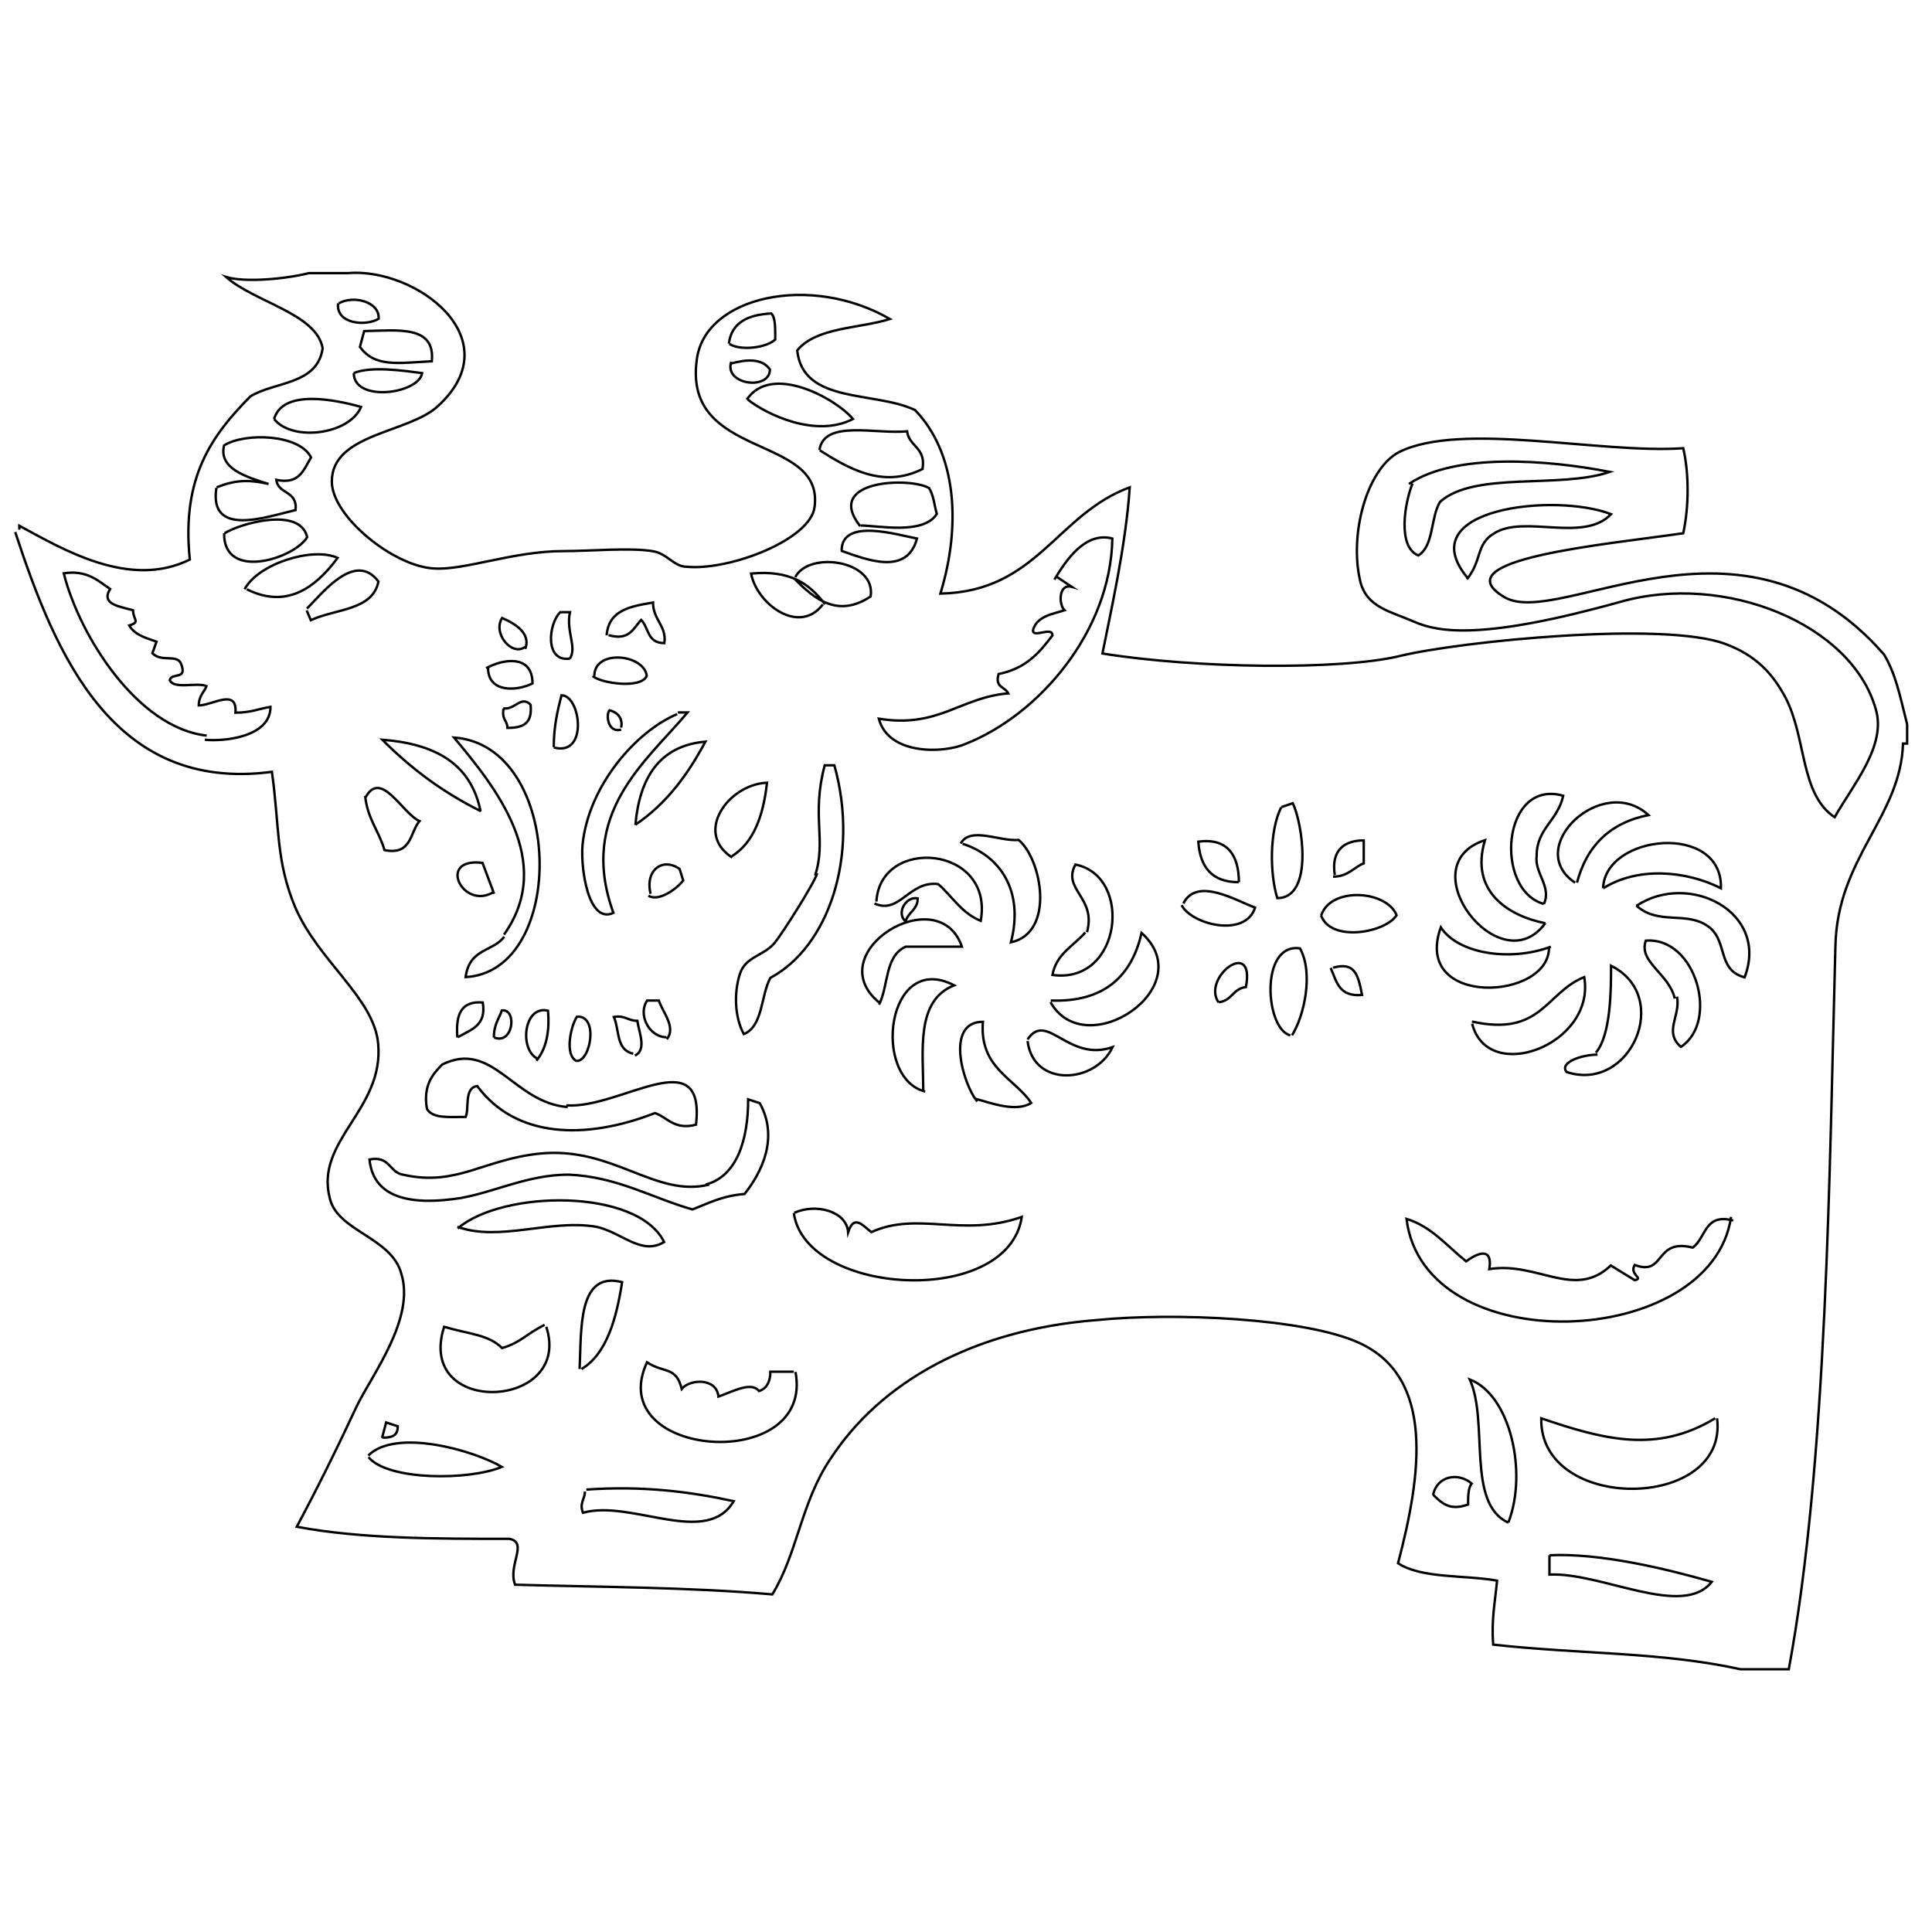 <svg xmlns="http://www.w3.org/2000/svg" viewBox="0 0 800 800">
  <path fill="none" stroke="#000" stroke-miterlimit="10" d="M140 125.6c-1 8.6 11.5 9.6 16.8 6.4.4-7.2-10.6-9.8-16.5-6.4M302 142.4c4.7 3 15.4 1.6 19-1.8 0-4 .2-9-1.6-10.8-9.5.5-16.5 3.6-17.6 12.5m-153 1c6.2 9 16 7 30 6.3 1.5-15-14-12.8-28-12.5l-1.7 6.3m153.7 6.4c-3.2 9.6 16 12 16 3.2-3.4-5-10.4-4-16-2.5m-156.3 4c0 12.2 26.8 8.7 28.3 0-7.6-1-21.3-3-28.3 0m163.2 11c7.6 6 28 16 43.5 8-7-8.4-33.8-23.3-44-8m-195.7 8c7.5 9.5 31.2 6.5 36-5-10.7-3-32.4-7.5-36 5m226 13c11.6 7.3 26 16 42.5 7.7 1.5-9-5.6-9.2-6.4-15.6-13 1.3-34.4-5-36.3 7.8M89.6 202c-3.2 20.7 20.8 12 32.8 9.2.8-8.2-7.2-6.4-8-12.5 9.6 2 11.2-4 14.4-9.3-4.8-9.6-27.2-10.4-36-5-2.4 9.5 8.8 13 18.4 16-8.7-2-14.3-1.5-21.5 1.4m495.2-1.6c-3.2 7.8-6.4 26.3 2.4 29.8 6.5-4 5-15.7 9-22.2 14.3-12.8 49.5-5.3 70.3-12.4-25.6-5-64-8-83.2 5m-227 17.2c7.2 0 26 4 31.5-4.8-1-3.6-1.4-8-3.2-10.7-7.8-4.6-43.8-3.5-28.5 15.8m251.2 22c6.4-8 3.7-14.5 11.2-19 12.4-8 37.2 4 48.5-8-23.2-9-83.3-2.5-59.5 26.3M92.8 220.8c-.3 20 29.3 10.4 34.4 1.6-3-12.8-27.8-5.6-34.2-1.6m255.2 7.2c11.2 4 27.4 10.3 31.5-5-8-1.5-31.2-8.7-31.2 5m89.3 11l6 4c-5.5-1.5-5.5 7.3-3 9.7-5 1.6-11.3 2.4-13 8-.7 4 8-1.6 8 2.4-5.5 7.3-11 13.7-22.3 16-1.6 5.7 2.4 5 4 8-20 1.7-28.8 14.5-53.6 10.5 4 15.2 27 14.4 36 10.4 30.3-12 60-46.5 60.7-85-11.2-3-19.2 9-24 17m-334.4 4c16 8 28 0 37.6-13-10.5-4.7-33 2.5-38.5 13m228-4c8 8 17.6 16 31.2 7 2.4-15-25.6-19-31.2-8M127 252.8l1.7 4c10.4-4.8 25.6-4 28-16-9.6-12.8-23.2 4.8-29.6 11.2m-42.3 54.3c7.2.8 27.2-.8 27.2-13.6-5 .8-8 2.4-14.5 2.4.8-10.3-9.6-3-15.2-3 0-4 2.4-5.7 3.2-8-4-1.7-13.6 1.5-15.2-2.5.8-3.2 7.2 0 4.8-6.4-1.5-4.7-8-.7-12-4.7l1.7-4.8C60 264 56 263 53.5 259c4.8-1.5 1.6-2.3 1.6-6.3-5.5-1.6-13.5-2.4-9.5-8.8-4.8-3.3-9.6-8-19.2-6.5 6.4 25.6 30.4 64 59.2 67.2m256-54.4C335 241.5 327 236 311 237.5c2.5 12.8 20 25.6 29.7 12.8M252 263c8.7 2.5 10.3-3 13.5-6.3 3.2 3.2 2.4 9.6 9.6 9.6 1-7.2-4.7-9.6-4.7-16.8-9.6 1.6-18.4 3.2-19.2 13.6M8 219.3v-1.6c17.8 9.6 45.6 26.4 70.6 14-3.6-34.6 9.6-51.8 25-67.5 10-6.3 27.8-4.7 30-20-2.5-14.3-28-19-40-29.5 8 2.4 24.7.8 34.3-1.6h16c28-2.5 68 27 37.5 55-12 11.3-44 11.3-44 31.3 0 14.4 25.6 35.2 42.4 36 12.7.8 32.7-7.2 53.5-7.2 11.2 0 27.2-1.5 36.8 0 6.4 1 8.8 6.5 14.4 6.5 17.6 1.6 51.2-11.2 52.8-24.8 4-30.4-54.4-19.2-48.8-60.8 3.2-26.5 47.2-36 80-17-12.8 4-30.4 3.3-38.4 13 2.4 22.3 32 16.7 48.8 24.7 17 17.6 19.3 47.2 10.5 76 40-.8 48-32.8 78.4-44-1.7 24.8-8 52-11.3 68.8 38.4 6.2 98.6 7 123.3 1s109-14.5 134.5-5c13 4.8 19.8 12.5 25 22.2 8.8 16.8 6 40 20.4 49.6 7.5-13.4 21.6-29.6 17-44.8C766.7 258.2 714 237 671 249.2c-56.6 15.8-75.2 12.7-85.3 8.3s-19.7-6-22.4-16.6c-4.7-19.3 2.5-46.5 16-53.7 25.7-12.8 83.3.8 117.7-1.6 2.4 10.4 2.4 24 0 35.2-32 4.7-100.7 10.7-74 26.5 22.8 13.3 98.8-43.5 157.2 23.8 4.7 8 6.3 16 9.5 28.8v8H788c-1 30.5-27.3 47.3-28 84-2.5 92-3.3 213-19.3 299.3h-20C688 684 654.3 685 618.3 681c-.8-10.5.8-17.7 1.6-26.5-13.7-2.4-31.3-.8-41-7.2 9.7-36.8 15.3-76.8-16-91.2-22.3-10.3-76.7-12.7-108.7-9.5-51.2 4-89.6 25.6-110.4 57.6-12 17.7-13.7 39.3-24 56-34.5-3-70.5-3-106.5-4-3.2-8 5.6-17.5-2.4-19-30.3 0-61.5 0-88-5 8-15 16-31 25-50.3 6.3-12.8 24-36 18.3-54.4-4-15.2-26.4-17.6-29.6-31.2-6.4-24 22.4-36.7 20-64-1.6-19-24.8-34.3-34.4-56.7-8-19.2-6.4-32.8-9.6-56-65.5 8.7-89.5-48-106.3-99.3M236 272.7c3-4.8-1.7-11.2 0-19.2h-4c-5 4.8-6.5 20.8 4 19.2m-18.5-4c2.4-6.4-4-10.4-9.6-12.8-4 6.3 4 16 9.5 12m28 12c3.2 3 20 5.5 22.4 0-1-9-21.7-11.3-21.7 0m-44-3.3c0 10.4 12 9.6 18.4 6.4 0-12-12-10.3-19.2-6.3m28 32.8c14.4 4 11.2-21.6 3.2-21.6-1.6 6.3-3.2 12.7-3.2 21.5m-20.8-16c-.8 4.8 1.6 4.8 1.6 8 6.4 0 10.4-1.6 9.6-9.6-4-4-6.5 2.3-11.3 1.5m48.8 8c.8-4-1.6-6.4-4.8-7.2-1.6 1.6-.8 9.6 4.8 8m23.2-6.4c-16.8 7-36.8 29.5-39.2 54.3-.8 9.6 2.4 32.8 12.8 28C239 336.7 268 315 284.7 295h-4M199 336c-4-20-19-28-40.7-29.7 12 12 24.8 21.6 40.8 29.6m9.7 52c-4.8 6.3-14.4 4.7-16 16.7 42.4-2.4 40.8-96-4.8-99.2 16.7 20 42.3 51.2 20.7 81.6m54.4-45.5c13-8.8 21.7-20.8 29-34.4-19.3 1.7-27.3 15.3-29 34.5m75.3 20c-1.6 4.8-14.4 24.8-17.6 28.8-4.8 5.6-12 5.6-14.4 12.8-2.4 7.3-2.4 17.7 1.6 25 8-3.3 7-16 11-23.3 24-12.8 37-50.4 26.5-88h-4c-5.6 20.8.8 31.2-4 45.6m-34.4-8c9-5.6 13-16.8 14.5-30.4-16 .7-30.4 20.7-14.4 31m-152-25.5c1 9.6 5.7 14.4 8 22.4 11.3 2.3 10.5-7.3 14.5-12-7.2-3.3-16-21.7-22.4-9.7m488 44c3.3-7.2-4-12.8-3-20 0-11.2 8.7-14.4 11-24.8-25.5-7.2-28.7 39.2-8 44.8m13.7-8.8c4-15.2 13.6-24.8 29.6-28-19.2-17.6-52 13.6-30.4 28m-121.7-31.2c-4.8 9.6-4.8 27.2-1.6 37.6 15.2 0 10.4-31.3 6.4-39.3l-4.7 1.6m-132 15.2c15.2 4.8 25.6 19.2 20 40.8 18.4-4 12.8-34.4 3.2-42.4-8 .7-20-5.7-24 1.5m115.2 16c0-11.2-4.8-18.4-16.8-16.8.7 10.4 5.5 16.8 16.7 16.8M552 363c6.3 0 8.7-4 12.7-5.5V348c-8 0-13.6 4-12 14.3m87.2 20c-16-3.2-31.3-13.6-25-34.4-32 10.3 6.5 60 25 34.3m24-14.4c14.3-9 34.3-7.3 48.7 0 .8-27.3-48-22.5-48.8 0m-301.7 6.3c10.4 4.8 14.4-9.6 26.4-8 5.6 4.8 9.6 12 17.6 15.2 5.6-31.2-41.6-35.2-43.2-8m-158.3-3.2l-4.8-12.8c-19.3-2.4-8 20 4.7 12m64 1.6c4 2.5 11.2-2.3 14.4-6.3l-1.5-4.8c-7.2-5-14.4.7-12 10.3m180 16c-4.8 5.6-12 8.8-13.6 17.6 28.7 4 33.5-41 9.5-45.7-5.6 10.4 8.8 13.6 4.8 28m39.2-11.2c4 8 26.4 13.7 30.4 1-7.3-2.5-24-13-29.7-1.7M547 379c4 11.3 26.5 7.3 31.3 0-4-10.3-27.2-12-31.2 0m130.5-4c8.8 8 20 2.5 28.8 8 9.6 5.7 4 18.5 16 21.7 10.4-27.2-23.2-44-44.8-29.6M375 381.6c1-4 5-4.8 5-9.6-5-1-9 6.3-5 9.5M364 416c4-8 2.3-20 11-24h23.3c-9.6-28-59.2 2.3-34.4 23m278.3-23c-16.8 6.3-38.4 3-45.6-8-12 33.5 45.6 30.3 44.8 8M435 415c14.5 25.7 62.5-6.3 37.7-28.7-4 17.6-15.2 28.8-37.6 28m259.3-1.6c1.6 8-5.6 14.4 1.6 20.8 16-10.4 6.3-45.6-14.5-44-3.2 8.8 9.6 13.6 12 24M535 428.7c5-8 9-25.6 3.3-36-16.8-2.4-14.4 33.6-4 36M504.7 415c5.6-.7 5.6-5.5 11.2-6.3 4-20.8-18.5-4-11.3 6.4m46.4-14.3c2.5 5.6 3.3 12 13 11.2-1.7-9-3.3-13.7-12-11.3m109.5 36c-6.4 0-16 3.2-12.8 7.2 26.4 8.7 44-31.3 18.4-44 0 9.5 0 28.7-6.3 36m-51.2-12c6.4 25.5 51.2 8.7 46.4-19.3-16 6.4-17.7 24.8-46.5 18.4m-227.2 29c0-17-3.2-37.7 12.8-44-28-14.5-34.3 38.3-12 44m-107-21.7c4-4.8-1.7-11.2-3.3-16H268c-4 5.6.7 15.2 8 15.2m-86.5 0c5.6-3.2 12-4.8 10.4-14.4-9-.7-11.3 5-10.5 14.5m15.2 0c8 3.2 9.6-12 3.2-11.2-1 3.2-3.3 5.6-3.3 11.2m17.6 9.6c4-4.7 5.6-12 4.8-20.7-10.3-2.4-12 16.8-4 20m16 .8c5.7 0 9-19 0-18.3-2.3 3.2-5.5 16 0 18.4m24-2.3c5-2.4 1.7-9.6 1-14.4-4 0-5-2.4-9.7-1.6 2.4 5.6.8 13.6 8 15.2M404 455c6.3 1.7 16.7 5.7 23 1.7-7-10.4-21.5-14.4-20-33.6-16 0-8 26.5-2.3 33m20.8-25c2.4 19.3 28 17.7 35.2 2.5-18.4 6.4-27.2-15.2-35.2-3.2m-190.4 28c-22.3-1.6-31-28-52-17.6-4 4-8 8.8-6.3 18.4 2.4 4 8.8 3.3 16 3.3 1.6-3.2-.8-12 4.8-12.8 16 21.6 44.8 22.4 73.6 11.2 5 1.6 8 7.2 17 4.8 4-35.2-31.3-6.4-53.7-8m59.2 32.8c-22.4 5.6-40-16-70.4-12.8-23 2.4-34.3 13.6-56 8.8-6.3-.8-5.5-8-14.3-6.4 1.6 16.7 18.4 19 37.6 16 14.4-2.5 28-9.7 44.8-9.7 20 .8 34.5 9.6 51.3 14.4 6.4-2.4 12-5.6 21.6-6.4 7-8.8 14.3-23.2 6.3-37.6l-4.8-1.6c0 17-4.8 32-17.6 35.3M189.4 508c17.6 6.3 38.4-3.3 57.6 0 10.5 2.3 18.5 12 28 6.3-11-22.4-67-21.6-85.5-5.6m139.2-6.4c4.8 34.4 88.8 39.2 94.4 1.6-24.7 8.7-43-2.5-62.3 6.3-4-3.2-7.2-7.2-9.6 0-.7-8.8-13.5-12-22.3-8m388.8 3.2c-12-3.2-11.2 7.2-16.8 11.2-16-4-11.2 12-24 7.2-2.4 4 4 5.5 0 6.3L667 524c-15 14.3-30.3-1.7-50.3 1.5 1.6-10.4-6.4-5.6-9.6-3.2-8-6.4-14.3-14.4-24.7-17.6 7.2 59.2 126.4 54.4 134.4-.8m-476 63c10.4-6.3 14.4-20.7 16.8-36-18.4-4.7-16.8 19.3-17.6 36m-14.5-18.3c-8 4-9.6 7.2-17.6 9.6-5.7-5.6-13-5.6-24-8.8-12 37.6 53.5 34.4 42.3 0M328.7 568H319c0 4-1.5 7-4.7 8-3.2-4-10.4 0-16.8 2.3-.8-8-12-7.2-15.2-3.2-2.4-9.5-7.2-6.3-14.4-11-18.5 40 69.5 46.3 61.5 4m295.2 62.3c8-20.8.8-52.8-16-59.2 8 17.7-1.6 51.3 16 59.3m85.6-43.2c-24 14.5-45.6 9-72 0-.8 39.3 77.6 38.5 72.8 0m-552.7 8c4 0 6.4-.7 6.4-4.7l-4.8-1.6-1.7 6.4m-5.6 8c8 9.7 41.6 9.7 55.2 4-12-7-44-16-55.3-4.7M593.5 619c4 4 7.2 6.5 14.4 4 0-3 0-7 1.5-8.7-5.6-4.8-14.4-3.2-16 4.8m-351.2-1.5c0 3.2-2.4 4.8-.8 8.8 20-5.6 51.2 14.4 62.4-4.8-18.5-4-37.7-6.4-61-4.8M641.6 644v8c21.6-1 55.2 18.3 67.2 3-19.2-5.5-46.4-12-67.2-11"/>
</svg>
